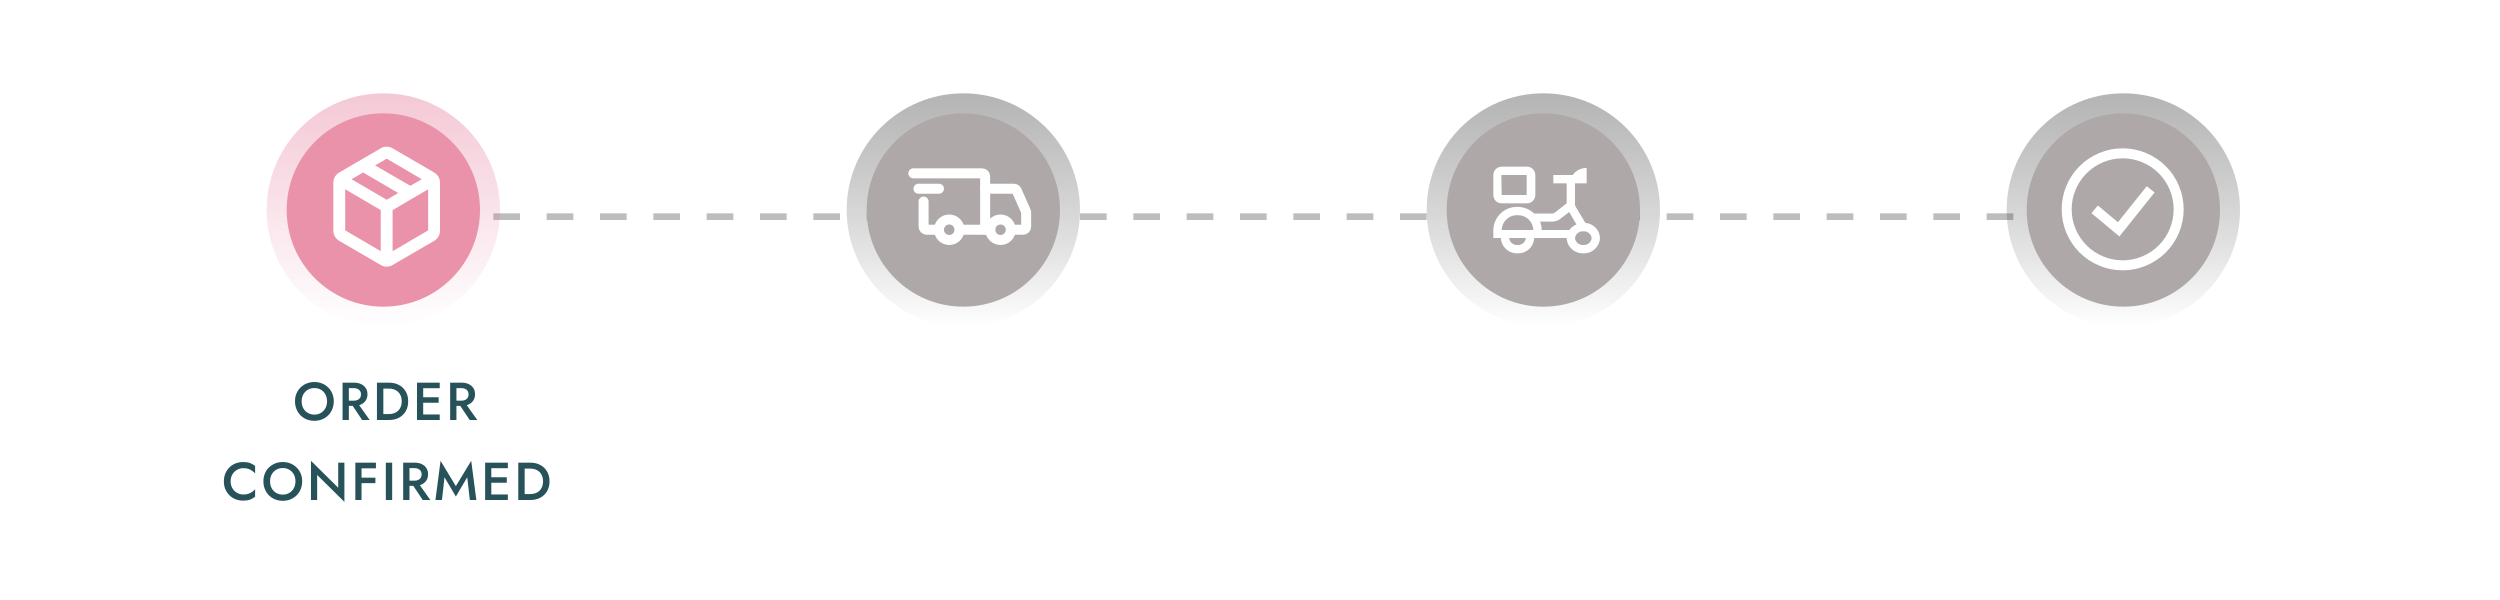 <svg width="375" height="90" viewBox="0 0 375 90" fill="none" xmlns="http://www.w3.org/2000/svg">
<rect width="375" height="90" fill="white"/>
<path d="M45.249 60.2C45.249 60.584 45.329 60.928 45.489 61.232C45.655 61.531 45.881 61.765 46.169 61.936C46.457 62.107 46.785 62.192 47.153 62.192C47.527 62.192 47.855 62.107 48.137 61.936C48.425 61.765 48.649 61.531 48.809 61.232C48.975 60.928 49.057 60.584 49.057 60.2C49.057 59.816 48.977 59.475 48.817 59.176C48.657 58.872 48.433 58.635 48.145 58.464C47.863 58.293 47.532 58.208 47.153 58.208C46.785 58.208 46.457 58.293 46.169 58.464C45.881 58.635 45.655 58.872 45.489 59.176C45.329 59.475 45.249 59.816 45.249 60.2ZM44.249 60.2C44.249 59.779 44.321 59.392 44.465 59.04C44.609 58.688 44.812 58.384 45.073 58.128C45.34 57.867 45.649 57.664 46.001 57.52C46.359 57.376 46.743 57.304 47.153 57.304C47.575 57.304 47.961 57.376 48.313 57.52C48.665 57.664 48.972 57.867 49.233 58.128C49.5 58.384 49.705 58.688 49.849 59.04C49.993 59.392 50.065 59.779 50.065 60.2C50.065 60.616 49.993 61.003 49.849 61.36C49.705 61.717 49.503 62.027 49.241 62.288C48.98 62.549 48.671 62.755 48.313 62.904C47.961 63.048 47.575 63.12 47.153 63.12C46.737 63.12 46.351 63.048 45.993 62.904C45.636 62.755 45.327 62.549 45.065 62.288C44.809 62.027 44.609 61.717 44.465 61.36C44.321 61.003 44.249 60.616 44.249 60.2ZM52.535 60.328H53.559L55.455 63H54.319L52.535 60.328ZM51.383 57.4H52.327V63H51.383V57.4ZM51.943 58.216V57.4H53.111C53.517 57.4 53.869 57.472 54.167 57.616C54.471 57.76 54.706 57.963 54.871 58.224C55.037 58.48 55.119 58.784 55.119 59.136C55.119 59.488 55.037 59.795 54.871 60.056C54.706 60.317 54.471 60.52 54.167 60.664C53.869 60.808 53.517 60.88 53.111 60.88H51.943V60.104H53.071C53.285 60.104 53.471 60.067 53.631 59.992C53.797 59.917 53.925 59.811 54.015 59.672C54.106 59.528 54.151 59.357 54.151 59.16C54.151 58.957 54.106 58.787 54.015 58.648C53.925 58.509 53.797 58.403 53.631 58.328C53.471 58.253 53.285 58.216 53.071 58.216H51.943ZM56.541 57.4H57.501V63H56.541V57.4ZM58.349 63H57.125V62.112H58.325C58.602 62.112 58.858 62.072 59.093 61.992C59.328 61.912 59.531 61.792 59.701 61.632C59.877 61.472 60.013 61.272 60.109 61.032C60.211 60.792 60.261 60.515 60.261 60.2C60.261 59.885 60.211 59.608 60.109 59.368C60.013 59.128 59.877 58.928 59.701 58.768C59.531 58.608 59.328 58.488 59.093 58.408C58.858 58.328 58.602 58.288 58.325 58.288H57.125V57.4H58.349C58.92 57.4 59.421 57.517 59.853 57.752C60.285 57.981 60.621 58.307 60.861 58.728C61.106 59.144 61.229 59.635 61.229 60.2C61.229 60.765 61.106 61.259 60.861 61.68C60.621 62.096 60.285 62.421 59.853 62.656C59.421 62.885 58.92 63 58.349 63ZM63.135 63V62.168H65.959V63H63.135ZM63.135 58.232V57.4H65.959V58.232H63.135ZM63.135 60.408V59.592H65.799V60.408H63.135ZM62.551 57.4H63.479V63H62.551V57.4ZM68.673 60.328H69.697L71.593 63H70.457L68.673 60.328ZM67.521 57.4H68.465V63H67.521V57.4ZM68.081 58.216V57.4H69.249C69.654 57.4 70.006 57.472 70.305 57.616C70.609 57.76 70.844 57.963 71.009 58.224C71.174 58.48 71.257 58.784 71.257 59.136C71.257 59.488 71.174 59.795 71.009 60.056C70.844 60.317 70.609 60.52 70.305 60.664C70.006 60.808 69.654 60.88 69.249 60.88H68.081V60.104H69.209C69.422 60.104 69.609 60.067 69.769 59.992C69.934 59.917 70.062 59.811 70.153 59.672C70.243 59.528 70.289 59.357 70.289 59.16C70.289 58.957 70.243 58.787 70.153 58.648C70.062 58.509 69.934 58.403 69.769 58.328C69.609 58.253 69.422 58.216 69.209 58.216H68.081ZM34.595 72.2C34.595 72.595 34.683 72.941 34.859 73.24C35.04 73.539 35.275 73.771 35.563 73.936C35.856 74.096 36.174 74.176 36.515 74.176C36.782 74.176 37.022 74.141 37.235 74.072C37.448 74.003 37.64 73.909 37.811 73.792C37.987 73.669 38.139 73.533 38.267 73.384V74.504C38.032 74.696 37.779 74.843 37.507 74.944C37.235 75.045 36.894 75.096 36.483 75.096C36.072 75.096 35.688 75.027 35.331 74.888C34.979 74.749 34.672 74.549 34.411 74.288C34.15 74.027 33.944 73.72 33.795 73.368C33.651 73.011 33.579 72.621 33.579 72.2C33.579 71.779 33.651 71.392 33.795 71.04C33.944 70.683 34.15 70.373 34.411 70.112C34.672 69.851 34.979 69.651 35.331 69.512C35.688 69.373 36.072 69.304 36.483 69.304C36.894 69.304 37.235 69.355 37.507 69.456C37.779 69.557 38.032 69.704 38.267 69.896V71.016C38.139 70.867 37.987 70.733 37.811 70.616C37.64 70.493 37.448 70.397 37.235 70.328C37.022 70.259 36.782 70.224 36.515 70.224C36.174 70.224 35.856 70.307 35.563 70.472C35.275 70.632 35.04 70.861 34.859 71.16C34.683 71.453 34.595 71.8 34.595 72.2ZM40.51 72.2C40.51 72.584 40.59 72.928 40.75 73.232C40.916 73.531 41.142 73.765 41.43 73.936C41.718 74.107 42.046 74.192 42.414 74.192C42.788 74.192 43.116 74.107 43.398 73.936C43.686 73.765 43.91 73.531 44.07 73.232C44.236 72.928 44.318 72.584 44.318 72.2C44.318 71.816 44.238 71.475 44.078 71.176C43.918 70.872 43.694 70.635 43.406 70.464C43.124 70.293 42.793 70.208 42.414 70.208C42.046 70.208 41.718 70.293 41.43 70.464C41.142 70.635 40.916 70.872 40.75 71.176C40.59 71.475 40.51 71.816 40.51 72.2ZM39.51 72.2C39.51 71.779 39.582 71.392 39.726 71.04C39.87 70.688 40.073 70.384 40.334 70.128C40.601 69.867 40.91 69.664 41.262 69.52C41.62 69.376 42.004 69.304 42.414 69.304C42.836 69.304 43.222 69.376 43.574 69.52C43.926 69.664 44.233 69.867 44.494 70.128C44.761 70.384 44.966 70.688 45.11 71.04C45.254 71.392 45.326 71.779 45.326 72.2C45.326 72.616 45.254 73.003 45.11 73.36C44.966 73.717 44.764 74.027 44.502 74.288C44.241 74.549 43.932 74.755 43.574 74.904C43.222 75.048 42.836 75.12 42.414 75.12C41.998 75.12 41.612 75.048 41.254 74.904C40.897 74.755 40.588 74.549 40.326 74.288C40.07 74.027 39.87 73.717 39.726 73.36C39.582 73.003 39.51 72.616 39.51 72.2ZM50.732 69.4H51.66V75.28L47.572 71.24V75H46.644V69.12L50.732 73.16V69.4ZM53.886 70.248V69.4H56.39V70.248H53.886ZM53.886 72.472V71.648H56.31V72.472H53.886ZM53.302 69.4H54.23V75H53.302V69.4ZM57.874 69.4H58.826V75H57.874V69.4ZM61.629 72.328H62.653L64.549 75H63.413L61.629 72.328ZM60.477 69.4H61.421V75H60.477V69.4ZM61.037 70.216V69.4H62.205C62.611 69.4 62.962 69.472 63.261 69.616C63.565 69.76 63.8 69.963 63.965 70.224C64.13 70.48 64.213 70.784 64.213 71.136C64.213 71.488 64.13 71.795 63.965 72.056C63.8 72.317 63.565 72.52 63.261 72.664C62.962 72.808 62.611 72.88 62.205 72.88H61.037V72.104H62.165C62.379 72.104 62.565 72.067 62.725 71.992C62.891 71.917 63.019 71.811 63.109 71.672C63.2 71.528 63.245 71.357 63.245 71.16C63.245 70.957 63.2 70.787 63.109 70.648C63.019 70.509 62.891 70.403 62.725 70.328C62.565 70.253 62.379 70.216 62.165 70.216H61.037ZM66.675 71.592L66.291 75H65.315L66.083 69.12L68.379 72.92L70.683 69.12L71.451 75H70.475L70.083 71.592L68.379 74.48L66.675 71.592ZM73.353 75V74.168H76.177V75H73.353ZM73.353 70.232V69.4H76.177V70.232H73.353ZM73.353 72.408V71.592H76.017V72.408H73.353ZM72.769 69.4H73.697V75H72.769V69.4ZM77.74 69.4H78.7V75H77.74V69.4ZM79.548 75H78.324V74.112H79.524C79.801 74.112 80.057 74.072 80.292 73.992C80.526 73.912 80.729 73.792 80.9 73.632C81.076 73.472 81.212 73.272 81.308 73.032C81.409 72.792 81.46 72.515 81.46 72.2C81.46 71.885 81.409 71.608 81.308 71.368C81.212 71.128 81.076 70.928 80.9 70.768C80.729 70.608 80.526 70.488 80.292 70.408C80.057 70.328 79.801 70.288 79.524 70.288H78.324V69.4H79.548C80.118 69.4 80.62 69.517 81.052 69.752C81.484 69.981 81.82 70.307 82.06 70.728C82.305 71.144 82.428 71.635 82.428 72.2C82.428 72.765 82.305 73.259 82.06 73.68C81.82 74.096 81.484 74.421 81.052 74.656C80.62 74.885 80.118 75 79.548 75Z" fill="#275259"/>
<line x1="58" y1="32.5" x2="319" y2="32.5" stroke="#BDBDBD" stroke-dasharray="4 4"/>
<circle cx="231.5" cy="31.5" r="17.5" fill="url(#paint0_linear_22_505)"/>
<circle cx="144.5" cy="31.5" r="17.5" fill="url(#paint1_linear_22_505)"/>
<circle cx="318.5" cy="31.5" r="17.5" fill="url(#paint2_linear_22_505)"/>
<circle cx="144.5" cy="31.5" r="14.5" fill="#AEA8A9"/>
<circle cx="231.5" cy="31.5" r="14.5" fill="#AEA8A9"/>
<path d="M227.629 31.03C228.559 31.034 229.452 31.392 230.129 32.029H232.838C232.975 32.027 233.108 31.982 233.218 31.899L234.998 30.5V27.5H232.998V26.251H235.897C235.997 26.118 236.107 25.994 236.227 25.881C236.448 25.665 236.71 25.495 236.997 25.381C237.316 25.257 237.655 25.196 237.997 25.201V27.5H236.247V30.66C236.248 30.773 236.279 30.883 236.337 30.98L237.807 33.429C238.386 33.475 238.928 33.731 239.332 34.149C239.735 34.567 239.972 35.118 239.997 35.699C239.968 36.334 239.689 36.933 239.221 37.364C238.753 37.794 238.133 38.023 237.497 37.998C236.861 38.023 236.242 37.794 235.773 37.364C235.305 36.933 235.026 36.334 234.998 35.699H224V34.499C224.009 34.032 224.11 33.572 224.298 33.145C224.485 32.718 224.756 32.332 225.093 32.009C225.43 31.687 225.828 31.434 226.263 31.266C226.699 31.098 227.163 31.018 227.629 31.03ZM227.629 32.279C227.327 32.267 227.025 32.315 226.741 32.421C226.458 32.526 226.198 32.687 225.977 32.893C225.755 33.099 225.577 33.347 225.452 33.623C225.328 33.899 225.259 34.197 225.25 34.499H229.999C229.99 34.197 229.921 33.901 229.797 33.626C229.673 33.351 229.496 33.103 229.275 32.897C229.055 32.69 228.796 32.53 228.514 32.424C228.231 32.318 227.931 32.269 227.629 32.279ZM237.497 36.748C237.802 36.773 238.104 36.677 238.338 36.481C238.572 36.284 238.719 36.003 238.747 35.699C238.707 35.403 238.555 35.135 238.322 34.949C238.089 34.763 237.794 34.673 237.497 34.699C237.2 34.673 236.905 34.763 236.672 34.949C236.439 35.135 236.287 35.403 236.247 35.699C236.275 36.003 236.422 36.284 236.656 36.481C236.89 36.677 237.193 36.773 237.497 36.748ZM235.408 34.499C235.674 34.126 236.042 33.838 236.467 33.669L235.378 31.799L233.998 32.859C233.672 33.104 233.276 33.237 232.868 33.239H230.999C231.166 33.638 231.251 34.066 231.248 34.499H235.408Z" fill="white"/>
<path d="M225.25 25.001H228.999C229.167 24.994 229.335 25.022 229.492 25.081C229.65 25.141 229.794 25.232 229.915 25.349C230.036 25.466 230.133 25.606 230.199 25.761C230.265 25.916 230.299 26.082 230.299 26.251V29.25C230.299 29.419 230.265 29.585 230.199 29.74C230.133 29.895 230.036 30.035 229.915 30.152C229.794 30.269 229.65 30.36 229.492 30.419C229.335 30.479 229.167 30.507 228.999 30.5H225.2C224.877 30.487 224.572 30.35 224.348 30.117C224.124 29.884 224 29.573 224 29.25V26.251C224 25.919 224.132 25.601 224.366 25.367C224.6 25.133 224.918 25.001 225.25 25.001ZM225.25 29.25H228.999V26.251H225.2L225.25 29.25ZM227.629 36.748C227.933 36.771 228.234 36.674 228.467 36.478C228.701 36.282 228.848 36.002 228.879 35.699H230.129C230.1 36.334 229.821 36.933 229.353 37.364C228.885 37.794 228.265 38.023 227.629 37.998C226.993 38.023 226.374 37.794 225.905 37.364C225.437 36.933 225.158 36.334 225.13 35.699H226.379C226.407 36.003 226.554 36.284 226.788 36.481C227.022 36.677 227.325 36.773 227.629 36.748Z" fill="white"/>
<circle cx="318.5" cy="31.5" r="14.5" fill="#AEA8A9"/>
<path d="M142.385 36C142.793 36 143.184 35.838 143.473 35.549C143.761 35.261 143.923 34.87 143.923 34.462C143.923 34.053 143.761 33.662 143.473 33.374C143.184 33.085 142.793 32.923 142.385 32.923C141.977 32.923 141.585 33.085 141.297 33.374C141.008 33.662 140.846 34.053 140.846 34.462C140.846 34.87 141.008 35.261 141.297 35.549C141.585 35.838 141.977 36 142.385 36ZM150.077 36C150.485 36 150.876 35.838 151.165 35.549C151.453 35.261 151.615 34.87 151.615 34.462C151.615 34.053 151.453 33.662 151.165 33.374C150.876 33.085 150.485 32.923 150.077 32.923C149.669 32.923 149.278 33.085 148.989 33.374C148.701 33.662 148.538 34.053 148.538 34.462C148.538 34.87 148.701 35.261 148.989 35.549C149.278 35.838 149.669 36 150.077 36Z" stroke="white" stroke-width="1.5" stroke-miterlimit="1.5" stroke-linecap="round" stroke-linejoin="round"/>
<path d="M143.962 34.462H147.769V26.462C147.769 26.339 147.721 26.222 147.634 26.135C147.547 26.049 147.43 26 147.308 26H137M140.577 34.462H139C138.939 34.462 138.879 34.45 138.823 34.426C138.767 34.403 138.717 34.369 138.674 34.326C138.631 34.283 138.597 34.233 138.574 34.177C138.55 34.121 138.538 34.061 138.538 34V30.231" stroke="white" stroke-width="1.5" stroke-linecap="round"/>
<path d="M137.769 28.308H140.846" stroke="white" stroke-width="1.5" stroke-linecap="round" stroke-linejoin="round"/>
<path d="M147.769 28.308H152.085C152.174 28.308 152.261 28.334 152.336 28.382C152.411 28.431 152.47 28.5 152.506 28.581L153.883 31.68C153.909 31.739 153.923 31.802 153.923 31.867V34C153.923 34.061 153.911 34.121 153.888 34.177C153.865 34.233 153.831 34.283 153.788 34.326C153.745 34.369 153.694 34.403 153.638 34.426C153.582 34.45 153.522 34.462 153.462 34.462H152M147.769 34.462H148.539" stroke="white" stroke-width="1.5" stroke-linecap="round"/>
<circle cx="57.5" cy="31.5" r="17.5" fill="url(#paint3_linear_22_505)"/>
<circle cx="57.5" cy="31.5" r="14.5" fill="#EA92AA"/>
<path d="M57.111 37.682V31.517L51.778 28.39V34.555L57.111 37.682ZM58.889 37.682L64.222 34.555V28.39L58.889 31.517V37.682ZM57.111 39.752L50.889 36.13C50.607 35.965 50.389 35.748 50.234 35.477C50.078 35.208 50.001 34.907 50 34.578V27.422C50 27.093 50.078 26.793 50.234 26.523C50.39 26.253 50.608 26.035 50.889 25.87L57.111 22.247C57.393 22.082 57.689 22 58 22C58.311 22 58.607 22.082 58.889 22.247L65.111 25.87C65.393 26.035 65.611 26.253 65.767 26.523C65.923 26.793 66.001 27.093 66 27.422V34.578C66 34.907 65.922 35.208 65.767 35.477C65.612 35.748 65.393 35.965 65.111 36.13L58.889 39.752C58.607 39.917 58.311 40 58 40C57.689 40 57.393 39.917 57.111 39.752ZM61.556 27.872L63.267 26.883L58 23.8L56.267 24.812L61.556 27.872ZM58 29.965L59.733 28.953L54.467 25.87L52.733 26.883L58 29.965Z" fill="white"/>
<path d="M314.2 31.4L317.8 34.4L322.6 28.4M318.4 39.8C317.297 39.8 316.205 39.583 315.185 39.161C314.166 38.738 313.24 38.12 312.46 37.34C311.68 36.56 311.062 35.634 310.639 34.614C310.217 33.595 310 32.503 310 31.4C310 30.297 310.217 29.205 310.639 28.186C311.062 27.166 311.68 26.24 312.46 25.46C313.24 24.68 314.166 24.062 315.185 23.639C316.205 23.217 317.297 23 318.4 23C320.628 23 322.764 23.885 324.34 25.46C325.915 27.036 326.8 29.172 326.8 31.4C326.8 33.628 325.915 35.764 324.34 37.34C322.764 38.915 320.628 39.8 318.4 39.8Z" stroke="white" stroke-width="1.5"/>
<defs>
<linearGradient id="paint0_linear_22_505" x1="231.5" y1="14" x2="231.5" y2="49" gradientUnits="userSpaceOnUse">
<stop stop-color="#2C292A" stop-opacity="0.35"/>
<stop offset="1" stop-opacity="0"/>
</linearGradient>
<linearGradient id="paint1_linear_22_505" x1="144.5" y1="14" x2="144.5" y2="49" gradientUnits="userSpaceOnUse">
<stop stop-color="#2C292A" stop-opacity="0.35"/>
<stop offset="1" stop-opacity="0"/>
</linearGradient>
<linearGradient id="paint2_linear_22_505" x1="318.5" y1="14" x2="318.5" y2="49" gradientUnits="userSpaceOnUse">
<stop stop-color="#2C292A" stop-opacity="0.35"/>
<stop offset="1" stop-opacity="0"/>
</linearGradient>
<linearGradient id="paint3_linear_22_505" x1="57.5" y1="14" x2="57.5" y2="49" gradientUnits="userSpaceOnUse">
<stop stop-color="#DF6389" stop-opacity="0.35"/>
<stop offset="1" stop-color="#DF6389" stop-opacity="0"/>
</linearGradient>
</defs>
</svg>
